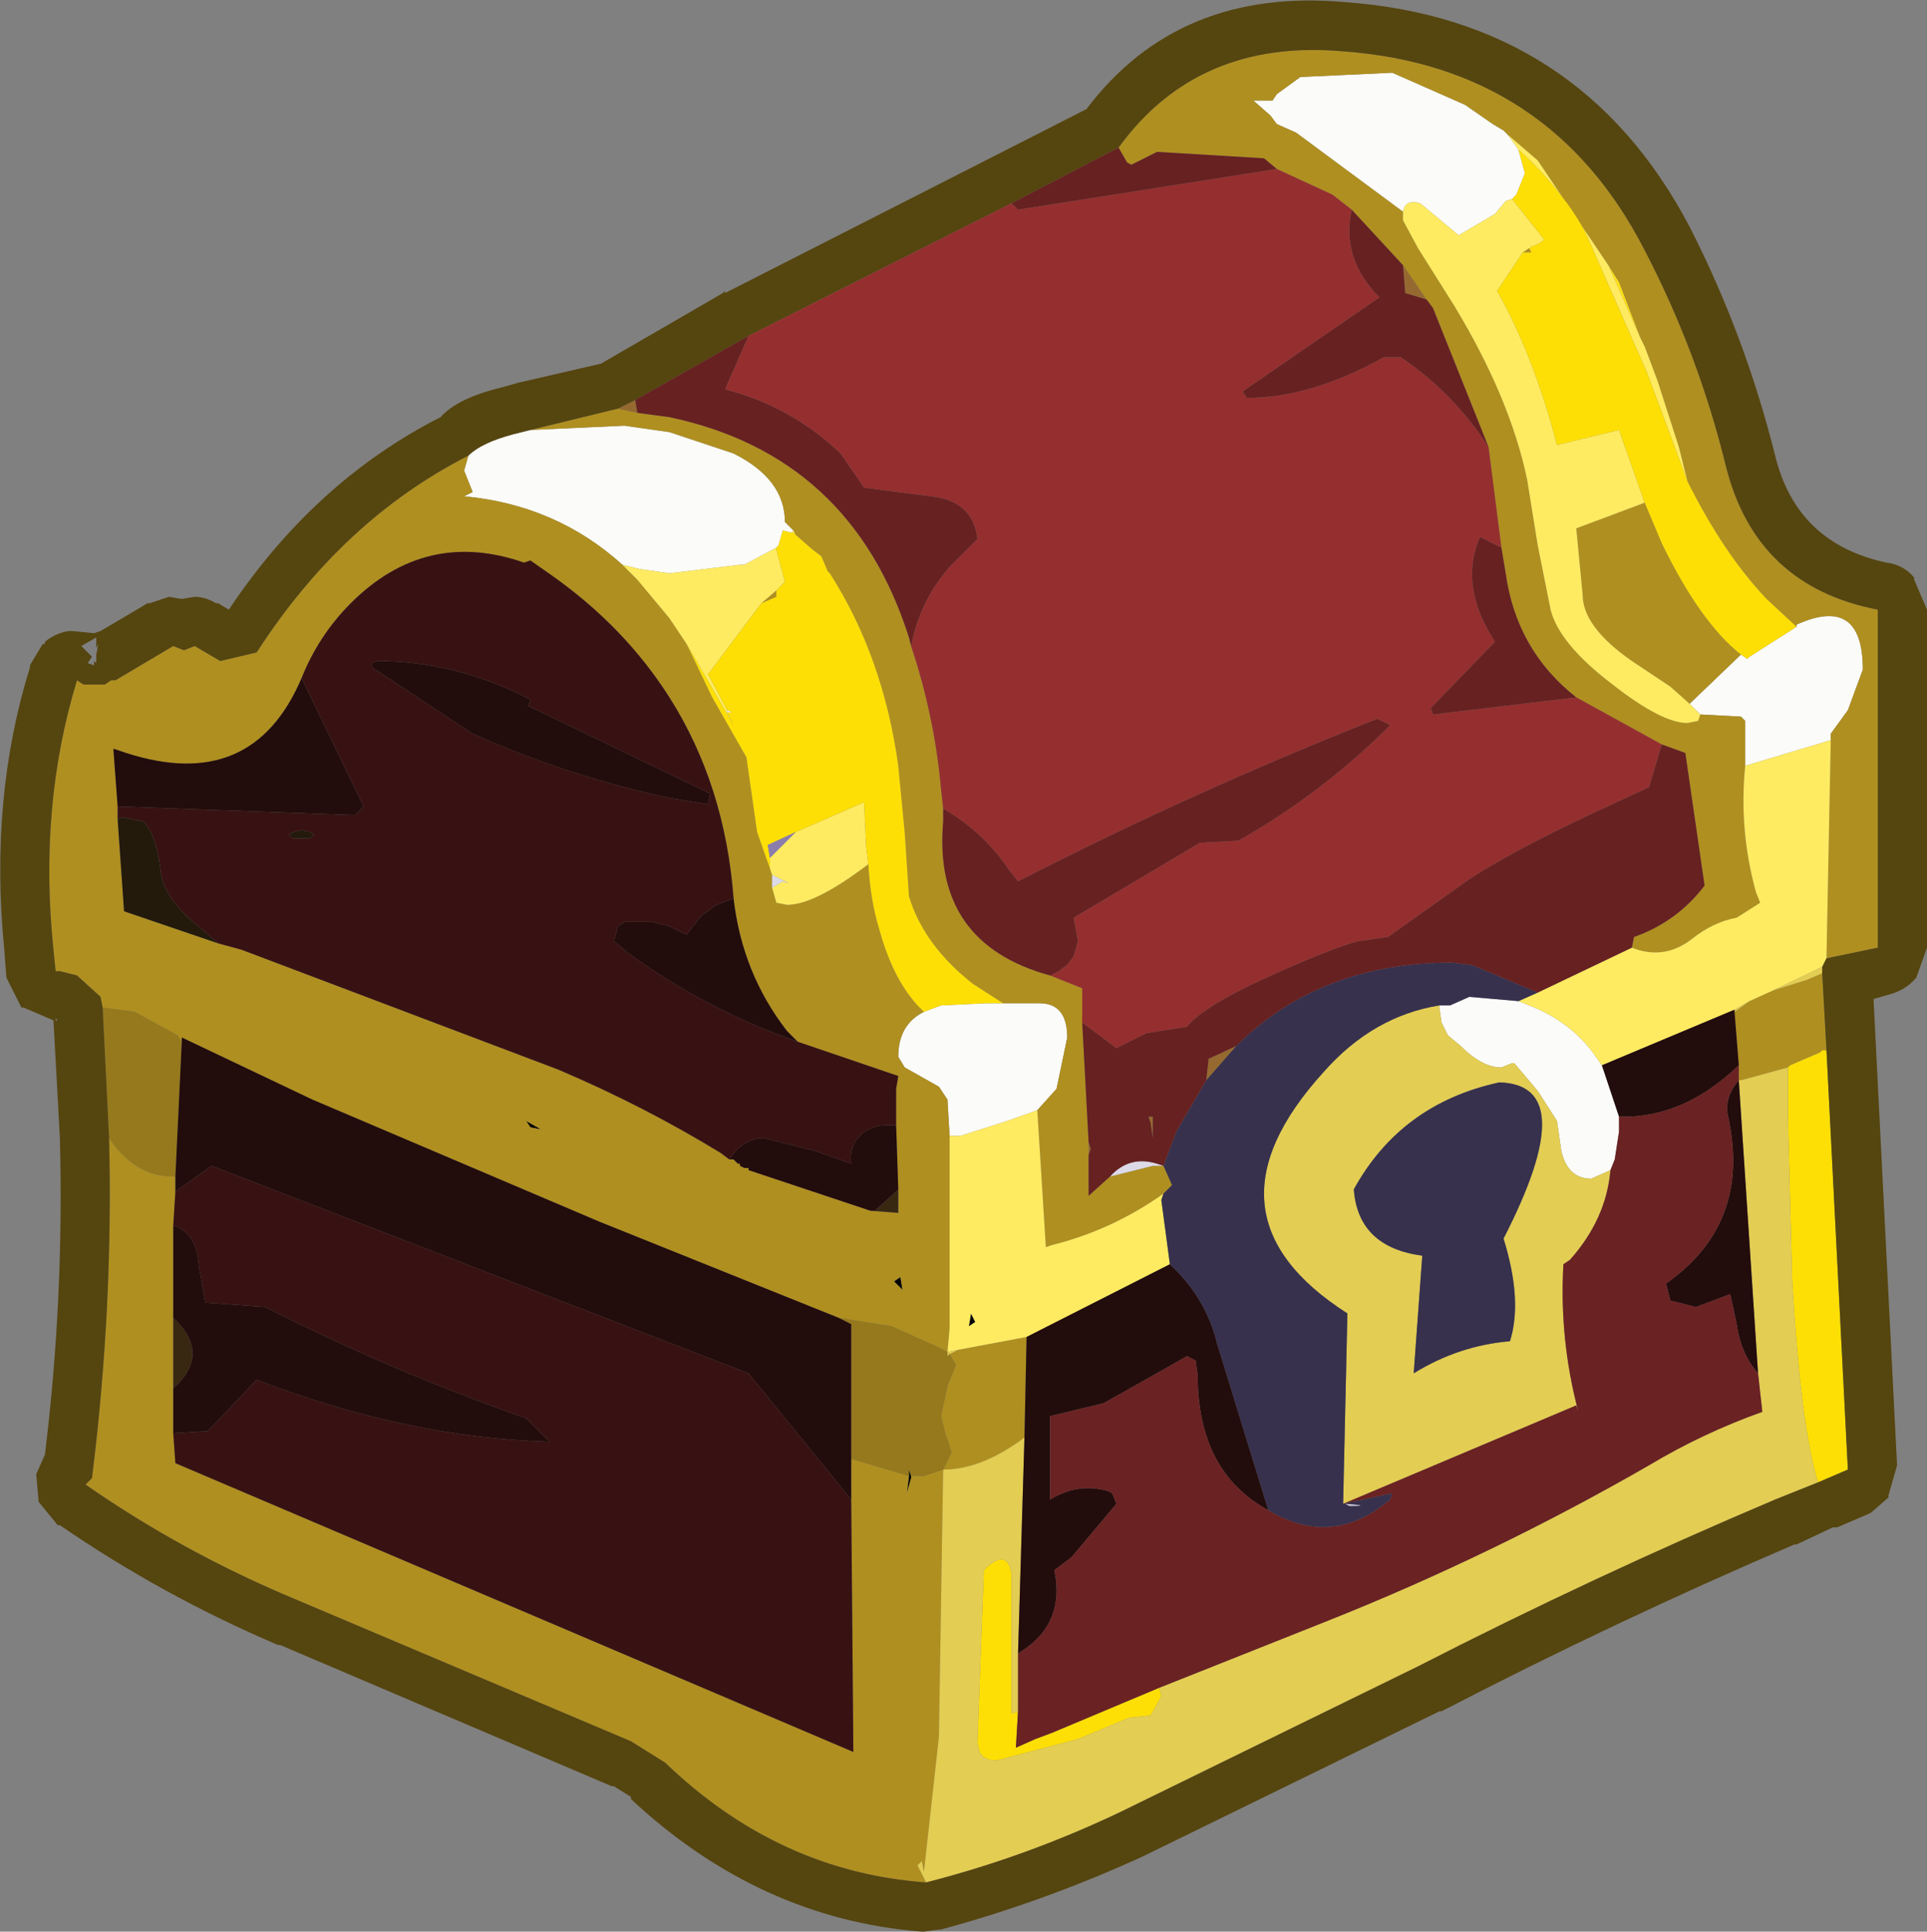 <?xml version="1.0" encoding="UTF-8" standalone="no"?>
<svg xmlns:ffdec="https://www.free-decompiler.com/flash" xmlns:xlink="http://www.w3.org/1999/xlink" ffdec:objectType="shape" height="45.15px" width="45.05px" xmlns="http://www.w3.org/2000/svg">
  <rect width="100%" height="100%" fill="#808080" stroke="none"/>
  <g transform="matrix(1.0, 0.0, 0.0, 1.0, -8.45, -3.65)">
    <path d="M31.1 34.65 L31.15 34.35 31.25 34.55 31.1 34.65 M21.1 30.05 L20.85 30.0 20.75 29.85 21.1 30.05 M29.35 33.6 L29.5 33.5 29.55 33.8 29.35 33.6 M29.7 38.15 L29.7 38.0 29.75 38.15 29.75 38.2 29.65 38.55 29.7 38.15" fill="#000000" fill-rule="evenodd" stroke="none"/>
    <path d="M41.25 8.6 L38.75 6.75 38.3 6.55 38.15 6.35 37.75 6.0 38.2 6.0 38.3 5.85 38.85 5.45 41.0 5.35 42.7 6.1 43.35 6.55 43.6 6.7 43.7 6.8 43.95 7.15 44.1 7.7 43.9 8.2 43.8 8.3 43.65 8.35 43.4 8.65 42.55 9.15 41.65 8.4 Q41.3 8.3 41.25 8.6 M50.45 18.3 L50.45 18.25 Q52.0 17.55 52.0 19.3 L51.65 20.25 51.25 20.8 51.25 20.95 49.25 21.55 49.25 20.5 49.15 20.4 48.2 20.35 47.95 20.1 49.15 18.95 49.3 19.05 49.35 19.0 50.45 18.3 M45.9 28.55 L46.3 29.75 46.3 30.1 46.2 30.75 46.1 31.0 45.65 31.2 Q45.1 31.2 44.95 30.55 L44.85 29.85 44.4 29.15 43.85 28.5 43.8 28.5 43.55 28.6 Q43.1 28.6 42.6 28.1 L42.3 27.85 42.25 27.75 42.15 27.55 42.1 27.2 42.1 27.15 42.35 27.15 42.8 26.95 43.95 27.05 44.2 27.15 Q45.1 27.5 45.65 28.2 L45.9 28.55 M19.4 14.3 Q19.7 14.0 20.45 13.8 L20.85 13.7 23.05 13.6 24.1 13.75 25.6 14.25 Q26.8 14.85 26.8 15.85 L27.0 16.05 26.95 16.1 26.75 16.05 26.65 16.4 26.6 16.45 25.85 16.85 25.75 16.85 24.1 17.05 23.4 16.95 23.0 16.85 Q21.45 15.45 19.3 15.25 L19.5 15.15 19.3 14.65 19.4 14.3 M31.9 27.1 L32.75 27.1 Q33.4 27.1 33.4 27.9 L33.15 29.1 32.7 29.6 32.0 29.85 30.9 30.2 30.65 30.2 30.6 29.35 30.4 29.05 29.6 28.6 29.45 28.35 Q29.45 27.6 30.05 27.3 L30.45 27.15 31.5 27.1 31.9 27.1" fill="#fbfbf9" fill-rule="evenodd" stroke="none"/>
    <path d="M43.7 6.8 L43.6 6.7 43.35 6.55 42.7 6.1 41.0 5.35 38.85 5.45 38.3 5.85 38.2 6.0 37.75 6.0 38.15 6.35 38.3 6.55 38.75 6.75 41.25 8.6 41.25 8.8 41.6 9.45 42.45 10.8 Q43.75 12.95 44.15 14.85 L44.4 16.4 44.7 17.9 Q44.9 18.7 46.15 19.65 47.3 20.55 47.9 20.55 L48.15 20.5 48.2 20.35 49.15 20.4 49.25 20.5 49.25 21.55 Q49.1 23.05 49.5 24.5 L49.6 24.75 49.05 25.1 Q48.5 25.2 48.0 25.6 47.35 26.1 46.6 25.8 L46.65 25.55 Q47.65 25.2 48.3 24.35 L47.85 21.25 47.3 21.05 45.3 19.95 Q43.9 18.85 43.65 17.05 L43.55 16.45 43.25 14.1 41.95 10.85 41.8 10.65 41.25 9.85 40.05 8.55 39.6 8.2 38.3 7.6 38.0 7.35 35.5 7.2 34.9 7.5 34.8 7.45 34.6 7.1 Q36.45 4.55 39.85 4.85 44.7 5.2 46.9 9.5 48.15 11.9 48.8 14.55 49.5 17.35 52.35 17.9 L52.35 25.8 51.15 26.05 51.25 20.95 51.25 20.8 51.65 20.25 52.0 19.3 Q52.0 17.55 50.45 18.25 L50.45 18.3 49.75 17.65 Q48.75 16.6 47.9 14.9 L47.7 14.1 47.2 12.55 47.05 12.15 46.9 11.75 46.8 11.55 46.3 10.25 46.05 9.85 44.4 7.4 43.7 6.8 M44.2 9.45 L44.25 9.55 44.05 9.55 44.2 9.45 M46.9 15.4 L47.3 16.35 Q48.2 18.2 49.15 18.95 L47.95 20.1 47.5 19.7 46.6 19.1 Q45.45 18.3 45.45 17.55 L45.3 16.0 46.9 15.4 M33.0 26.45 L33.75 26.75 33.75 27.55 33.9 30.35 33.9 30.65 33.9 31.6 34.4 31.15 35.4 30.9 35.65 30.9 35.85 31.35 35.65 31.55 Q34.45 32.4 33.05 32.75 L32.9 32.8 32.7 29.6 33.15 29.1 33.4 27.9 Q33.4 27.1 32.75 27.1 L31.9 27.1 31.2 26.65 Q30.05 25.75 29.7 24.6 L29.6 23.1 29.45 21.55 Q29.1 19.0 27.85 17.05 L27.8 17.0 27.65 16.65 27.45 16.5 27.05 16.15 27.0 16.05 26.8 15.85 Q26.8 14.85 25.6 14.25 L24.1 13.75 23.05 13.6 20.85 13.7 22.9 13.2 23.35 13.3 24.1 13.4 Q28.35 14.3 29.7 18.55 L29.75 18.75 Q30.3 20.4 30.45 22.1 L30.5 22.55 30.5 22.85 Q30.25 25.7 33.0 26.45 M49.9 26.8 L50.7 26.55 51.05 26.4 51.15 28.2 51.05 28.2 51.0 28.25 50.3 28.55 50.25 28.6 49.15 28.9 49.1 28.9 49.1 28.55 49.0 27.3 49.35 27.05 49.9 26.8 M30.1 47.65 Q26.65 47.4 24.0 44.85 L23.2 44.35 15.4 41.05 Q12.75 39.95 10.45 38.35 L10.6 38.2 Q11.1 34.2 11.0 30.25 11.6 31.15 12.5 31.15 L12.55 31.15 12.55 31.5 12.5 32.3 12.5 34.45 12.5 36.1 12.5 37.15 12.55 37.85 28.4 44.6 28.35 38.7 28.35 37.75 29.7 38.15 29.65 38.55 29.75 38.2 29.75 38.15 30.05 38.15 30.5 38.0 30.4 44.25 30.05 47.4 30.0 47.15 29.9 47.25 30.1 47.65 M10.85 27.2 L10.8 26.95 10.25 26.45 9.85 26.35 9.75 26.35 9.7 25.85 Q9.35 22.5 10.25 19.55 L10.4 19.65 10.9 19.65 11.05 19.55 11.15 19.55 12.5 18.75 12.75 18.85 13.0 18.75 13.6 19.1 14.45 18.9 Q16.45 15.8 19.4 14.3 L19.3 14.65 19.5 15.15 19.3 15.25 Q21.45 15.45 23.0 16.85 L23.35 17.2 24.1 18.1 24.5 18.7 25.1 19.95 25.9 21.35 26.15 23.1 26.45 23.95 26.5 24.1 26.5 24.4 26.6 24.75 26.85 24.8 Q27.5 24.8 28.75 23.85 28.8 24.7 29.0 25.35 29.35 26.65 30.05 27.3 29.45 27.6 29.45 28.35 L29.6 28.6 30.4 29.05 30.6 29.35 30.65 30.2 30.65 34.7 30.6 35.25 30.3 35.1 29.3 34.65 28.05 34.45 22.45 32.2 15.75 29.35 12.7 27.9 12.7 28.0 12.6 27.85 11.6 27.3 10.85 27.2 M26.25 17.75 L26.6 17.45 26.6 17.6 26.25 17.75 M25.6 24.65 Q25.4 22.0 24.1 19.95 23.05 18.3 21.35 17.1 L20.85 16.75 20.7 16.8 Q18.4 16.0 16.65 17.75 15.9 18.5 15.5 19.5 14.35 22.2 11.4 21.25 L11.1 21.15 11.2 22.5 11.2 22.8 11.35 24.95 13.55 25.7 14.1 25.85 21.5 28.65 Q23.5 29.5 25.3 30.6 L25.5 30.75 25.6 30.75 25.7 30.85 25.75 30.85 25.75 30.9 25.85 30.95 25.95 30.95 25.95 31.0 28.8 31.95 29.45 32.0 29.45 31.45 29.4 29.95 29.4 29.1 29.45 28.8 27.1 28.0 26.85 27.75 Q25.8 26.4 25.6 24.65 M30.65 35.3 L30.85 35.2 32.45 34.9 32.4 37.25 Q31.4 38.0 30.5 38.0 L30.7 37.6 30.55 37.15 30.45 36.75 30.6 36.05 30.8 35.55 30.65 35.3 M21.1 30.05 L20.75 29.85 20.85 30.0 21.1 30.05 M29.35 33.6 L29.55 33.8 29.5 33.5 29.35 33.6" fill="#af8f20" fill-rule="evenodd" stroke="none"/>
    <path d="M41.25 8.6 Q41.3 8.3 41.65 8.4 L42.55 9.15 43.4 8.65 43.65 8.35 43.8 8.3 44.55 9.25 Q44.45 9.35 44.3 9.4 L44.25 9.4 44.25 9.45 44.2 9.45 44.05 9.55 43.45 10.45 Q44.3 11.95 44.85 14.05 L46.3 13.7 46.9 15.4 45.3 16.0 45.45 17.55 Q45.45 18.3 46.6 19.1 L47.5 19.7 47.95 20.1 48.2 20.35 48.15 20.5 47.9 20.55 Q47.3 20.55 46.15 19.65 44.9 18.7 44.7 17.9 L44.4 16.4 44.15 14.85 Q43.75 12.95 42.45 10.8 L41.6 9.45 41.25 8.8 41.25 8.6 M43.95 7.15 L43.7 6.8 44.4 7.4 46.05 9.85 46.8 11.55 46.9 11.75 47.05 12.15 47.2 12.55 47.7 14.1 47.9 14.9 46.95 12.35 45.5 9.05 Q44.9 8.0 43.95 7.15 M51.25 20.95 L51.15 26.05 51.05 26.25 49.9 26.8 49.35 27.05 49.0 27.25 45.9 28.55 45.65 28.2 Q45.1 27.5 44.2 27.15 L43.95 27.05 44.4 26.85 46.6 25.8 Q47.35 26.1 48.0 25.6 48.5 25.2 49.05 25.1 L49.6 24.75 49.5 24.5 Q49.1 23.05 49.25 21.55 L51.25 20.95 M27.0 16.05 L27.05 16.15 27.0 16.1 26.95 16.1 27.0 16.05 M32.7 29.6 L32.9 32.8 33.05 32.75 Q34.45 32.4 35.65 31.55 L35.6 31.7 35.8 33.2 32.45 34.9 30.85 35.2 30.6 35.25 30.65 34.7 30.65 30.2 30.9 30.2 32.0 29.85 32.7 29.6 M26.6 16.45 L26.6 16.5 26.8 17.25 26.6 17.45 26.25 17.75 25.05 19.35 25.0 19.4 25.45 20.25 25.45 20.3 25.6 20.6 24.5 18.7 24.1 18.1 23.35 17.2 23.0 16.85 23.4 16.95 24.1 17.05 25.75 16.85 25.85 16.85 26.6 16.45 M26.5 24.1 L26.45 23.95 26.45 23.7 26.75 23.4 27.05 23.1 28.65 22.4 28.7 23.45 28.75 23.85 Q27.5 24.8 26.85 24.8 L26.6 24.75 26.5 24.4 26.75 24.25 26.9 24.3 26.5 24.1 M31.1 34.65 L31.25 34.55 31.15 34.35 31.1 34.65" fill="#feeb61" fill-rule="evenodd" stroke="none"/>
    <path d="M43.8 8.3 L43.9 8.2 44.1 7.7 43.95 7.15 Q44.9 8.0 45.5 9.05 L46.95 12.35 47.9 14.9 Q48.75 16.6 49.75 17.65 L50.45 18.3 49.35 19.0 49.3 19.05 49.15 18.95 Q48.2 18.2 47.3 16.35 L46.9 15.4 46.3 13.7 44.85 14.05 Q44.3 11.95 43.45 10.45 L44.05 9.55 44.25 9.55 44.2 9.45 44.25 9.45 44.25 9.4 44.3 9.4 Q44.45 9.35 44.55 9.25 L43.8 8.3 M50.25 28.6 L50.3 28.55 51.0 28.25 51.05 28.2 51.15 28.2 51.65 38.0 50.95 38.3 Q50.55 37.0 50.35 33.6 L50.25 29.85 50.25 28.6 M32.25 43.65 L32.2 44.5 32.65 44.3 33.05 44.15 35.55 43.1 35.6 43.3 35.35 43.75 34.85 43.8 33.65 44.3 31.75 44.8 Q31.45 44.8 31.35 44.6 L31.3 44.4 31.45 40.35 Q32.0 39.8 32.1 40.45 L32.1 41.1 32.1 41.6 32.1 43.65 32.1 43.7 32.25 43.65 M26.95 16.1 L27.0 16.1 27.05 16.15 27.45 16.5 27.65 16.65 27.8 17.0 27.85 17.05 Q29.1 19.0 29.45 21.55 L29.6 23.1 29.7 24.6 Q30.05 25.75 31.2 26.65 L31.9 27.1 31.5 27.1 30.45 27.15 30.05 27.3 Q29.35 26.65 29.0 25.35 28.8 24.7 28.75 23.85 L28.7 23.45 28.65 22.4 27.05 23.1 26.4 23.4 26.45 23.7 26.45 23.95 26.15 23.1 25.9 21.35 25.1 19.95 24.5 18.7 25.6 20.6 25.45 20.3 25.55 20.3 25.45 20.25 25.0 19.4 25.05 19.35 26.25 17.75 26.6 17.6 26.6 17.45 26.8 17.25 26.6 16.5 26.6 16.45 26.65 16.4 26.75 16.05 26.95 16.1" fill="#fedf05" fill-rule="evenodd" stroke="none"/>
    <path d="M41.25 9.85 L41.8 10.65 41.3 10.5 41.25 9.85 M22.9 13.2 L23.3 13.0 23.35 13.3 22.9 13.2 M33.9 30.65 L33.9 30.35 33.95 30.5 33.9 30.65 M36.65 28.9 L36.7 28.45 36.7 28.4 37.35 28.1 36.65 28.9 M35.35 29.9 L35.3 29.75 35.4 29.75 35.4 30.25 35.35 29.9" fill="#95692f" fill-rule="evenodd" stroke="none"/>
    <path d="M46.05 9.85 L46.3 10.25 46.8 11.55 46.05 9.85" fill="#fee116" fill-rule="evenodd" stroke="none"/>
    <path d="M51.05 26.4 L50.7 26.55 49.9 26.8 51.05 26.25 51.05 26.4 M49.35 27.05 L49.0 27.3 49.0 27.25 49.35 27.05 M49.1 28.9 L49.15 28.9 50.25 28.6 50.25 29.85 50.35 33.6 Q50.55 37.0 50.95 38.3 L49.95 38.7 Q45.7 40.5 41.6 42.6 L34.65 46.0 Q32.45 47.05 30.1 47.65 L29.9 47.25 30.0 47.15 30.05 47.4 30.4 44.25 30.5 38.0 Q31.4 38.0 32.4 37.25 L32.25 42.3 32.25 43.65 32.1 43.7 32.1 43.65 32.1 41.6 32.1 41.1 32.1 40.45 Q32.0 39.8 31.45 40.35 L31.3 44.4 31.35 44.6 Q31.45 44.8 31.75 44.8 L33.65 44.3 34.85 43.8 35.35 43.75 35.6 43.3 35.55 43.1 39.45 41.55 Q43.35 40.0 47.0 37.9 48.25 37.15 49.65 36.65 L49.55 35.75 49.1 28.9 M46.1 31.0 Q46.0 32.15 45.15 33.1 L45.0 33.2 Q44.9 34.95 45.35 36.65 L45.3 36.5 39.85 38.8 39.95 34.35 Q36.35 32.05 39.4 28.7 40.55 27.4 42.1 27.15 L42.1 27.2 42.15 27.55 42.25 27.75 42.3 27.85 42.6 28.1 Q43.1 28.6 43.55 28.6 L43.8 28.5 43.85 28.5 44.4 29.15 44.85 29.85 44.95 30.55 Q45.1 31.2 45.65 31.2 L46.1 31.0 M43.75 35.0 Q44.05 34.05 43.6 32.6 45.45 29.0 43.5 28.95 41.2 29.45 40.1 31.45 40.2 32.8 41.7 33.0 L41.5 35.75 Q42.55 35.1 43.75 35.0 M30.85 35.2 L30.65 35.3 30.6 35.35 30.6 35.25 30.85 35.2" fill="#e3cd53" fill-rule="evenodd" stroke="none"/>
    <path d="M11.2 22.8 L11.3 22.75 11.8 22.85 Q12.1 23.15 12.2 23.95 12.25 24.65 13.15 25.35 L13.55 25.7 11.35 24.95 11.2 22.8 M15.3 23.1 L15.5 23.05 15.7 23.1 15.8 23.15 15.7 23.25 15.5 23.25 15.3 23.25 15.2 23.15 15.3 23.1" fill="#231a0c" fill-rule="evenodd" stroke="none"/>
    <path d="M39.85 38.8 L41.0 38.55 40.95 38.7 Q39.6 39.85 38.1 38.95 L36.9 35.05 Q36.65 34.0 35.8 33.2 L35.6 31.7 35.65 31.55 35.85 31.35 35.65 30.9 35.95 30.1 36.65 28.9 37.35 28.1 Q39.3 26.15 42.4 26.15 L42.8 26.2 42.85 26.2 44.4 26.85 43.95 27.05 42.8 26.95 42.35 27.15 42.1 27.15 Q40.55 27.4 39.4 28.7 36.35 32.05 39.95 34.35 L39.85 38.8 M43.75 35.0 Q42.55 35.1 41.5 35.75 L41.7 33.0 Q40.2 32.8 40.1 31.45 41.2 29.45 43.5 28.95 45.45 29.0 43.6 32.6 44.05 34.05 43.75 35.0 M39.9 38.8 L40.0 38.85 Q40.55 38.85 39.9 38.8" fill="#37314d" fill-rule="evenodd" stroke="none"/>
    <path d="M12.5 36.1 L12.5 34.45 12.6 34.55 Q13.35 35.35 12.5 36.1 M28.8 31.95 L28.9 31.95 29.4 31.5 29.45 31.45 29.45 32.0 28.8 31.95" fill="#382812" fill-rule="evenodd" stroke="none"/>
    <path d="M25.45 20.3 L25.45 20.25 25.55 20.3 25.45 20.3" fill="#eeedf3" fill-rule="evenodd" stroke="none"/>
    <path d="M35.65 30.9 L35.4 30.9 34.4 31.15 Q34.85 30.65 35.5 30.85 L35.65 30.9 M26.5 24.1 L26.9 24.3 26.75 24.25 26.5 24.4 26.5 24.1" fill="#dddae7" fill-rule="evenodd" stroke="none"/>
    <path d="M27.05 23.1 L26.75 23.4 26.45 23.7 26.4 23.4 27.05 23.1" fill="#8b7dac" fill-rule="evenodd" stroke="none"/>
    <path d="M11.0 30.25 L10.85 27.2 11.6 27.3 12.6 27.85 12.7 28.0 12.55 31.15 12.5 31.15 Q11.6 31.15 11.0 30.25 M28.05 34.45 L29.3 34.65 30.3 35.1 30.6 35.25 30.6 35.35 30.65 35.3 30.8 35.55 30.6 36.05 30.45 36.75 30.55 37.15 30.7 37.6 30.5 38.0 30.05 38.15 29.75 38.15 29.7 38.0 29.7 38.15 28.35 37.75 28.35 34.6 28.05 34.45" fill="#95791c" fill-rule="evenodd" stroke="none"/>
    <path d="M39.9 38.8 Q40.55 38.85 40.0 38.85 L39.9 38.8" fill="#cfcadd" fill-rule="evenodd" stroke="none"/>
    <path d="M51.15 26.05 L52.35 25.8 52.35 17.9 Q49.5 17.35 48.8 14.55 48.15 11.9 46.9 9.5 44.7 5.2 39.85 4.85 36.45 4.55 34.6 7.1 L32.1 8.4 25.95 11.5 23.3 13.0 22.9 13.2 20.85 13.7 20.45 13.8 Q19.7 14.0 19.4 14.3 16.45 15.8 14.45 18.9 L13.6 19.1 13.0 18.75 12.75 18.85 12.5 18.75 11.15 19.55 11.05 19.55 10.9 19.65 10.4 19.65 10.25 19.55 Q9.35 22.5 9.7 25.85 L9.75 26.35 9.85 26.35 10.25 26.45 10.8 26.95 10.85 27.2 11.0 30.25 Q11.1 34.2 10.6 38.2 L10.45 38.35 Q12.75 39.95 15.4 41.05 L23.2 44.35 24.0 44.85 Q26.65 47.4 30.1 47.65 32.45 47.05 34.65 46.0 L41.6 42.6 Q45.7 40.5 49.95 38.7 L50.95 38.3 51.65 38.0 51.15 28.2 51.05 26.4 51.05 26.25 51.15 26.05 M53.2 17.15 L53.2 17.2 53.5 17.9 53.5 25.8 53.25 26.5 Q53.0 26.8 52.6 26.9 L52.25 27.0 52.8 37.9 52.6 38.6 52.6 38.65 52.2 39.0 52.1 39.05 51.4 39.35 51.3 39.35 50.45 39.75 50.4 39.75 Q46.2 41.55 42.15 43.65 L42.1 43.65 35.15 47.05 Q32.85 48.1 30.45 48.75 L30.4 48.75 30.05 48.8 30.0 48.8 Q26.2 48.5 23.2 45.7 L23.2 45.65 22.8 45.4 22.75 45.4 15.0 42.1 14.95 42.1 Q12.25 40.95 9.85 39.3 L9.8 39.3 9.35 38.75 9.35 38.7 9.3 38.15 9.3 38.1 9.5 37.65 Q9.95 34.0 9.85 30.25 L9.7 27.5 9.0 27.2 8.95 27.2 8.6 26.5 8.55 25.85 Q8.2 22.3 9.15 19.25 L9.15 19.2 9.45 18.7 9.5 18.7 9.5 18.65 Q9.75 18.45 10.05 18.4 L10.15 18.4 10.65 18.45 10.8 18.4 11.9 17.75 11.95 17.75 12.4 17.6 12.7 17.65 13.0 17.6 Q13.25 17.6 13.5 17.75 L13.55 17.75 13.8 17.9 Q15.8 14.9 18.75 13.4 19.15 12.95 20.2 12.7 L20.55 12.6 22.5 12.15 25.35 10.5 25.4 10.45 25.4 10.5 33.85 6.2 Q36.0 3.35 39.9 3.7 45.4 4.1 47.95 8.95 49.25 11.5 49.95 14.3 50.45 16.35 52.55 16.8 52.95 16.85 53.2 17.15 M10.7 18.8 L10.7 18.55 10.35 18.75 10.6 19.0 10.5 19.15 10.65 19.2 10.65 19.1 10.7 19.15 10.7 18.95 10.75 18.7 10.7 18.8 M9.75 27.45 L9.75 27.5 9.8 27.5 9.75 27.45" fill="#55450f" fill-rule="evenodd" stroke="none"/>
    <path d="M15.5 19.5 Q15.9 18.5 16.65 17.75 18.4 16.0 20.7 16.8 L20.85 16.75 21.35 17.1 Q23.05 18.3 24.1 19.95 25.4 22.0 25.6 24.65 L25.2 24.8 24.85 25.05 24.65 25.3 24.5 25.5 24.1 25.3 23.7 25.2 23.05 25.2 22.9 25.3 22.8 25.65 23.05 25.85 23.1 25.9 Q24.95 27.25 27.1 28.0 L29.45 28.8 29.4 29.1 29.4 29.95 29.2 29.95 Q28.8 29.95 28.55 30.2 28.3 30.45 28.35 30.85 L27.5 30.55 26.3 30.25 Q25.95 30.25 25.65 30.55 L25.5 30.75 25.3 30.6 Q23.5 29.5 21.5 28.65 L14.1 25.85 13.55 25.7 13.15 25.35 Q12.25 24.65 12.2 23.95 12.1 23.15 11.8 22.85 L11.3 22.75 11.2 22.8 11.2 22.5 16.75 22.7 16.95 22.5 15.5 19.5 M20.8 20.15 L20.85 20.0 Q19.1 19.1 17.25 19.1 L17.15 19.15 17.15 19.25 19.5 20.8 Q21.75 21.8 24.1 22.3 L25.0 22.45 25.05 22.2 20.8 20.15 M15.3 23.1 L15.2 23.15 15.3 23.25 15.5 23.25 15.7 23.25 15.8 23.15 15.7 23.1 15.5 23.05 15.3 23.1 M12.5 32.3 L12.55 31.5 13.4 30.9 25.95 35.75 28.35 38.7 28.4 44.6 12.55 37.85 12.5 37.15 13.3 37.1 13.5 36.9 14.45 35.9 Q17.95 37.25 21.3 37.35 L20.75 36.8 Q17.6 35.7 14.65 34.2 L13.25 34.1 13.1 33.25 Q13.05 32.45 12.5 32.3" fill="#381212" fill-rule="evenodd" stroke="none"/>
    <path d="M49.0 27.3 L49.1 28.55 Q47.8 29.8 46.3 29.75 L45.9 28.55 49.0 27.25 49.0 27.3 M38.1 38.95 Q36.45 38.05 36.45 35.8 L36.4 35.45 36.2 35.35 34.25 36.45 33.0 36.75 33.0 38.7 Q33.65 38.3 34.35 38.5 L34.45 38.55 34.55 38.8 33.5 40.05 33.1 40.35 Q33.35 41.55 32.4 42.2 L32.25 42.3 32.4 37.25 32.45 34.9 35.8 33.2 Q36.65 34.0 36.9 35.05 L38.1 38.95 M49.55 35.75 Q49.15 35.3 49.05 34.6 L48.9 33.9 48.1 34.2 47.5 34.05 47.4 33.65 Q49.4 32.25 48.85 29.75 48.75 29.3 49.1 28.9 L49.55 35.75 M15.5 19.5 L16.95 22.5 16.75 22.7 11.2 22.5 11.1 21.15 11.4 21.25 Q14.35 22.2 15.5 19.5 M25.5 30.75 L25.65 30.55 Q25.95 30.25 26.3 30.25 L27.5 30.55 28.35 30.85 Q28.3 30.45 28.55 30.2 28.8 29.95 29.2 29.95 L29.4 29.95 29.45 31.45 29.4 31.5 28.9 31.95 28.8 31.95 25.95 31.0 25.95 30.95 25.85 30.95 25.75 30.9 25.75 30.85 25.7 30.85 25.6 30.75 25.5 30.75 M27.1 28.0 Q24.95 27.25 23.1 25.9 L23.05 25.85 22.8 25.65 22.9 25.3 23.05 25.2 23.7 25.2 24.1 25.3 24.5 25.5 24.65 25.3 24.85 25.05 25.2 24.8 25.6 24.65 Q25.8 26.4 26.85 27.75 L27.1 28.0 M20.8 20.15 L25.05 22.2 25.0 22.45 24.1 22.3 Q21.75 21.8 19.5 20.8 L17.15 19.25 17.15 19.15 17.25 19.1 Q19.1 19.1 20.85 20.0 L20.8 20.15 M12.7 28.0 L12.7 27.9 15.75 29.35 22.45 32.2 28.05 34.45 28.35 34.6 28.35 37.75 28.35 38.7 25.95 35.75 13.4 30.9 12.55 31.5 12.55 31.15 12.7 28.0 M12.5 32.3 Q13.05 32.45 13.1 33.25 L13.25 34.1 14.65 34.2 Q17.6 35.7 20.75 36.8 L21.3 37.35 Q17.95 37.25 14.45 35.9 L13.5 36.9 13.3 37.1 12.5 37.15 12.5 36.1 Q13.35 35.35 12.6 34.55 L12.5 34.45 12.5 32.3" fill="#230c0c" fill-rule="evenodd" stroke="none"/>
    <path d="M38.3 7.6 L39.6 8.2 40.05 8.55 Q39.8 9.7 40.7 10.6 L37.5 12.8 37.6 12.95 Q39.1 12.95 40.8 12.0 L41.2 12.0 Q42.45 12.85 43.25 14.1 L43.55 16.45 43.05 16.2 Q42.55 17.35 43.4 18.65 L41.9 20.2 41.95 20.35 45.3 19.95 47.3 21.05 47.0 22.05 45.6 22.7 Q43.8 23.55 42.8 24.2 L40.9 25.55 40.2 25.65 Q39.6 25.8 37.95 26.55 36.55 27.2 36.2 27.65 L35.25 27.8 34.55 28.15 33.75 27.55 33.75 26.75 33.0 26.45 33.2 26.35 33.4 26.2 33.55 26.0 33.65 25.65 33.55 25.1 36.5 23.35 37.4 23.3 Q39.35 22.2 40.95 20.6 L40.65 20.45 Q36.35 22.15 32.25 24.25 L32.05 24.0 Q31.45 23.1 30.5 22.55 L30.45 22.1 Q30.3 20.4 29.75 18.75 29.95 17.7 30.65 16.9 L31.3 16.25 Q31.2 15.35 30.2 15.25 L28.65 15.05 28.1 14.25 Q26.95 13.15 25.4 12.75 L25.95 11.5 32.1 8.4 32.25 8.55 38.3 7.6" fill="#952f2f" fill-rule="evenodd" stroke="none"/>
    <path d="M34.6 7.1 L34.8 7.45 34.9 7.5 35.5 7.2 38.0 7.35 38.3 7.6 32.25 8.55 32.1 8.4 34.6 7.1 M40.05 8.55 L41.25 9.85 41.3 10.5 41.8 10.65 41.95 10.85 43.25 14.1 Q42.45 12.85 41.2 12.0 L40.8 12.0 Q39.1 12.95 37.6 12.95 L37.5 12.8 40.7 10.6 Q39.8 9.7 40.05 8.55 M43.55 16.45 L43.65 17.05 Q43.9 18.85 45.3 19.95 L41.95 20.35 41.9 20.2 43.4 18.65 Q42.55 17.35 43.05 16.2 L43.55 16.45 M47.3 21.05 L47.85 21.25 48.3 24.35 Q47.65 25.2 46.65 25.55 L46.6 25.8 44.4 26.85 42.85 26.2 42.8 26.2 42.4 26.15 Q39.3 26.15 37.35 28.1 L36.7 28.4 36.7 28.45 36.65 28.9 35.95 30.1 35.65 30.9 35.5 30.85 Q34.85 30.65 34.4 31.15 L33.9 31.6 33.9 30.65 33.95 30.5 33.9 30.35 33.75 27.55 34.55 28.15 35.25 27.8 36.2 27.65 Q36.55 27.2 37.95 26.55 39.6 25.8 40.2 25.65 L40.9 25.55 42.8 24.2 Q43.8 23.55 45.6 22.7 L47.0 22.05 47.3 21.05 M30.5 22.55 Q31.45 23.1 32.05 24.0 L32.25 24.25 Q36.35 22.15 40.65 20.45 L40.95 20.6 Q39.35 22.2 37.4 23.3 L36.5 23.35 33.55 25.1 33.65 25.65 33.55 26.0 33.4 26.2 33.2 26.35 33.0 26.45 Q30.25 25.7 30.5 22.85 L30.5 22.55 M23.3 13.0 L25.95 11.5 25.4 12.75 Q26.95 13.15 28.1 14.25 L28.65 15.05 30.2 15.25 Q31.2 15.35 31.3 16.25 L30.65 16.9 Q29.95 17.7 29.75 18.75 L29.7 18.55 Q28.35 14.3 24.1 13.4 L23.35 13.3 23.3 13.0 M35.35 29.9 L35.4 30.25 35.4 29.75 35.3 29.75 35.35 29.9" fill="#672121" fill-rule="evenodd" stroke="none"/>
    <path d="M49.1 28.55 L49.1 28.9 Q48.75 29.3 48.85 29.75 49.4 32.25 47.4 33.65 L47.5 34.05 48.1 34.2 48.9 33.9 49.05 34.6 Q49.15 35.3 49.55 35.75 L49.65 36.65 Q48.25 37.15 47.0 37.9 43.35 40.0 39.45 41.55 L35.55 43.1 33.05 44.15 32.65 44.3 32.2 44.5 32.25 43.65 32.25 42.3 32.4 42.2 Q33.35 41.55 33.1 40.35 L33.5 40.05 34.55 38.8 34.45 38.55 34.35 38.5 Q33.65 38.3 33.0 38.7 L33.0 36.75 34.25 36.45 36.2 35.35 36.4 35.45 36.45 35.8 Q36.45 38.05 38.1 38.95 39.6 39.85 40.95 38.7 L41.0 38.55 39.85 38.8 45.3 36.5 45.35 36.65 Q44.9 34.95 45.0 33.2 L45.15 33.1 Q46.0 32.15 46.1 31.0 L46.2 30.75 46.3 30.1 46.3 29.75 Q47.8 29.8 49.1 28.55" fill="#6a2222" fill-rule="evenodd" stroke="none"/>
  </g>
</svg>
